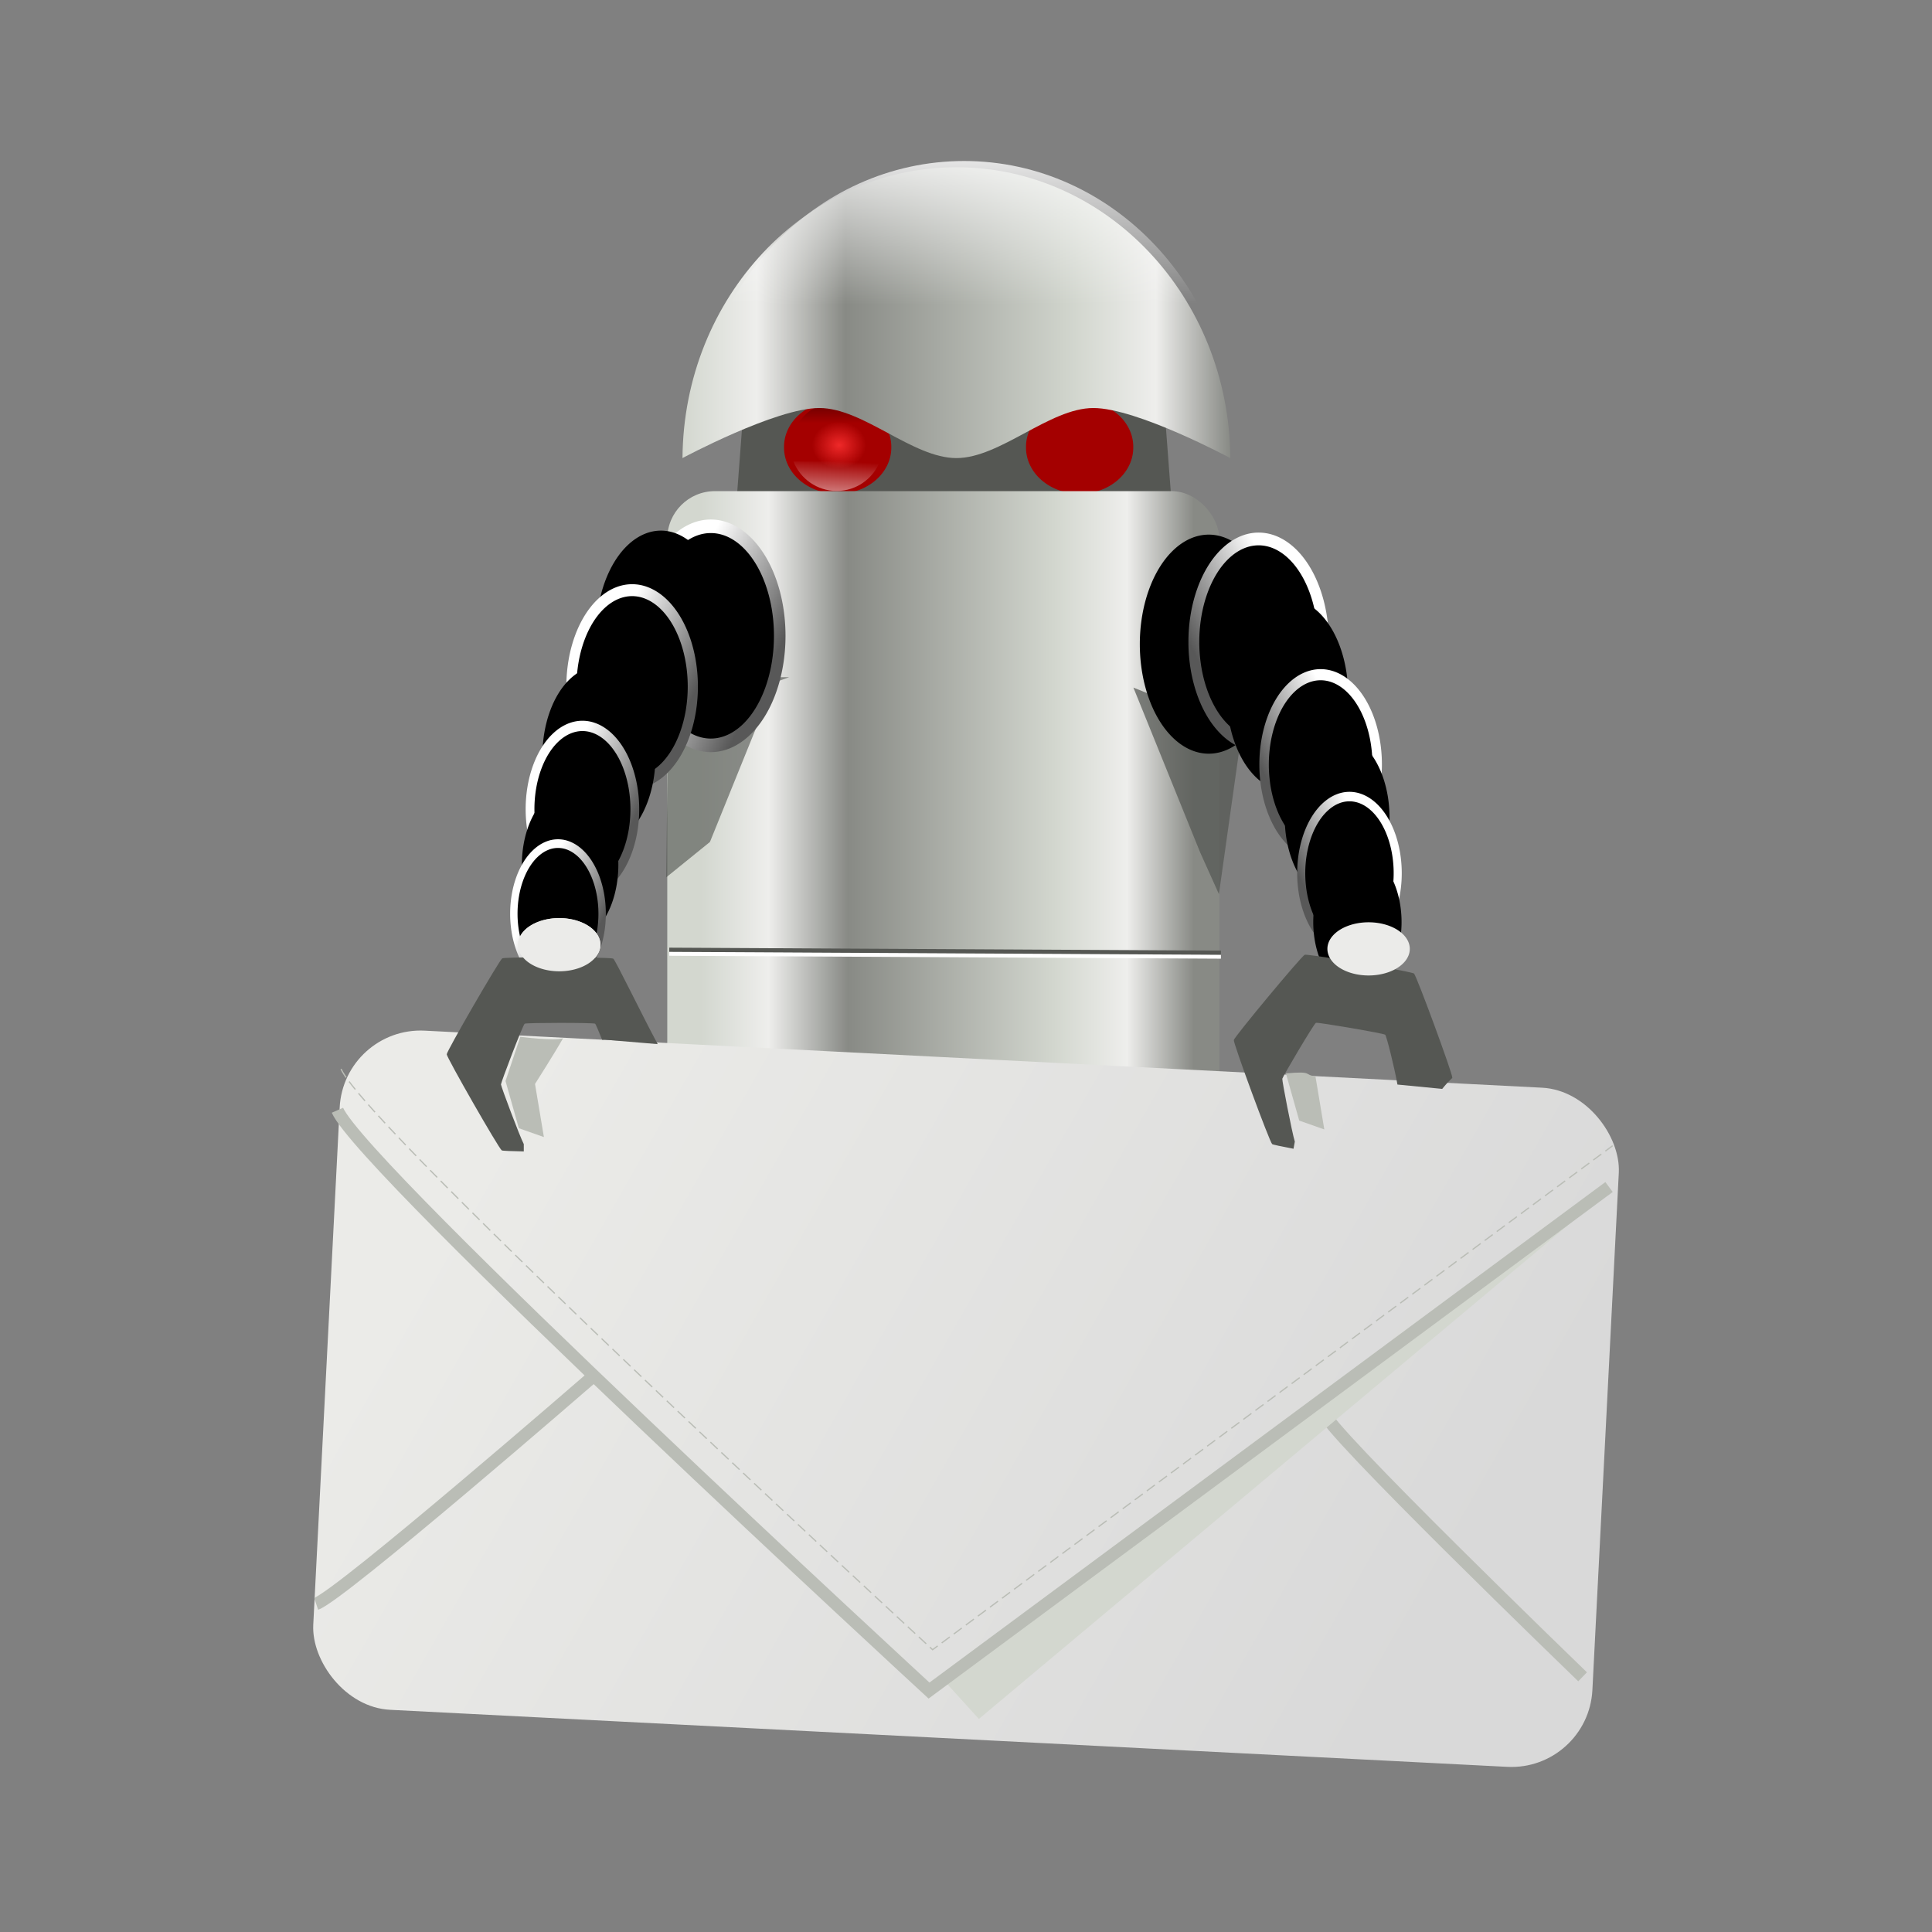 <svg:svg xmlns:dc="http://purl.org/dc/elements/1.1/" xmlns:ns1="http://sodipodi.sourceforge.net/DTD/sodipodi-0.dtd" xmlns:ns2="http://www.inkscape.org/namespaces/inkscape" xmlns:ns3="http://www.w3.org/1999/xlink" xmlns:ns5="http://creativecommons.org/ns#" xmlns:rdf="http://www.w3.org/1999/02/22-rdf-syntax-ns#" xmlns:svg="http://www.w3.org/2000/svg" height="463.09" id="svg5302" version="1.0" viewBox="-74.28 -38.591 463.09 463.09" width="463.09" ns1:docname="robot_mail.svg" ns1:version="0.32" ns2:export-filename="/home/roger/mis-dibujos/open/uploaded/things/robot_mail.png" ns2:export-xdpi="90" ns2:export-ydpi="90" ns2:output_extension="org.inkscape.output.svg.inkscape" ns2:version="0.46">
  <svg:rect x="-74.28" y="-38.591" width="463.09" height="463.09" fill="#808080" stroke="none"/>
  <svg:defs id="defs5304">
    <svg:linearGradient gradientUnits="userSpaceOnUse" id="linearGradient5491" x1="49.143" x2="66.068" y1="341.59" y2="351.61" ns2:collect="always" ns3:href="#linearGradient4792" />
    <svg:linearGradient gradientTransform="matrix(1.25 0 0 1.25 372.27 306.47)" gradientUnits="userSpaceOnUse" id="linearGradient5459" x1="138.41" x2="138.52" y1="221.25" y2="256.25" ns2:collect="always">
      <svg:stop id="stop4898" offset="0" style="stop-color:#ffffff" />
      <svg:stop id="stop4900" offset="1" style="stop-color:#ffffff;stop-opacity:0" />
    </svg:linearGradient>
    <svg:linearGradient gradientTransform="translate(404.12 367.13)" gradientUnits="userSpaceOnUse" id="linearGradient5462" x1="77.413" x2="208.73" y1="261.5" y2="261.5" ns2:collect="always" ns3:href="#linearGradient4856" />
    <svg:linearGradient gradientTransform="translate(404.12 367.13)" gradientUnits="userSpaceOnUse" id="linearGradient5465" x1="82" x2="200" y1="420.36" y2="420.36" ns2:collect="always" ns3:href="#linearGradient4856" />
    <svg:linearGradient id="linearGradient4792">
      <svg:stop id="stop4794" offset="0" style="stop-color:#ffffff" />
      <svg:stop id="stop4796" offset="1" style="stop-color:#585858" />
    </svg:linearGradient>
    <svg:linearGradient id="linearGradient4931" ns2:collect="always">
      <svg:stop id="stop4933" offset="0" style="stop-color:#ffffff" />
      <svg:stop id="stop4935" offset="1" style="stop-color:#ffffff;stop-opacity:0" />
    </svg:linearGradient>
    <svg:linearGradient id="linearGradient4919" ns2:collect="always">
      <svg:stop id="stop4921" offset="0" style="stop-color:#000000" />
      <svg:stop id="stop4923" offset="1" style="stop-color:#000000;stop-opacity:0" />
    </svg:linearGradient>
    <svg:linearGradient id="linearGradient4906" ns2:collect="always">
      <svg:stop id="stop4908" offset="0" style="stop-color:#ef2929" />
      <svg:stop id="stop4910" offset="1" style="stop-color:#ef2929;stop-opacity:0" />
    </svg:linearGradient>
    <svg:linearGradient id="linearGradient4856" ns2:collect="always">
      <svg:stop id="stop4858" offset="0" style="stop-color:#d3d7cf" />
      <svg:stop id="stop4864" offset=".136" style="stop-color:#eeeeec" />
      <svg:stop id="stop4866" offset=".297" style="stop-color:#888a85" />
      <svg:stop id="stop4868" offset=".72" style="stop-color:#d3d7cf" />
      <svg:stop id="stop4870" offset=".864" style="stop-color:#eeeeec" />
      <svg:stop id="stop4860" offset="1" style="stop-color:#888a85" />
    </svg:linearGradient>
    <svg:linearGradient gradientTransform="translate(0,74.5)" gradientUnits="userSpaceOnUse" id="linearGradient5669" x1="101.95" x2="178.18" y1="484.18" y2="484.18" ns2:collect="always" ns3:href="#linearGradient4856" />
    <svg:linearGradient gradientTransform="translate(-2,52)" gradientUnits="userSpaceOnUse" id="linearGradient5671" x1="142.06" x2="142.06" y1="443.68" y2="500.68" ns2:collect="always">
      <svg:stop id="stop5085" offset="0" style="stop-color:#555753" />
      <svg:stop id="stop5087" offset="1" style="stop-color:#555753;stop-opacity:0" />
    </svg:linearGradient>
    <svg:linearGradient gradientTransform="translate(8,39.5)" gradientUnits="userSpaceOnUse" id="linearGradient5673" spreadMethod="reflect" x1="229.22" x2="229.22" y1="520.17" y2="574.67" ns2:collect="always">
      <svg:stop id="stop5152" offset="0" style="stop-color:#ffffff" />
      <svg:stop id="stop5154" offset="1" style="stop-color:#ffffff;stop-opacity:.291" />
    </svg:linearGradient>
    <svg:linearGradient gradientTransform="matrix(1.573 0 0 .891 105.86 117.27)" gradientUnits="userSpaceOnUse" id="linearGradient5675" x1="83.25" x2="85.474" y1="499.11" y2="529.61" ns2:collect="always" ns3:href="#linearGradient4931" />
    <svg:linearGradient gradientTransform="translate(0 .75)" gradientUnits="userSpaceOnUse" id="linearGradient5677" spreadMethod="reflect" x1="241.26" x2="241.26" y1="578.23" y2="614.48" ns2:collect="always">
      <svg:stop id="stop5169" offset="0" style="stop-color:#ffffff" />
      <svg:stop id="stop5171" offset="1" style="stop-color:#ffffff;stop-opacity:0" />
    </svg:linearGradient>
    <svg:linearGradient gradientTransform="matrix(1.573 0 0 .661 106.11 -996.56)" gradientUnits="userSpaceOnUse" id="linearGradient5679" x1="83.25" x2="85.474" y1="499.11" y2="529.61" ns2:collect="always" ns3:href="#linearGradient4931" />
    <svg:radialGradient cx="110.71" cy="275.22" gradientUnits="userSpaceOnUse" id="radialGradient5681" r="12.857" ns2:collect="always" ns3:href="#linearGradient4906" />
    <svg:linearGradient gradientTransform="translate(-.177 -.884)" gradientUnits="userSpaceOnUse" id="linearGradient5683" x1="51.434" x2="51.434" y1="259.68" y2="272.94" ns2:collect="always" ns3:href="#linearGradient4919" />
    <svg:linearGradient gradientUnits="userSpaceOnUse" id="linearGradient5685" x1="52.565" x2="53.485" y1="296.98" y2="281.26" ns2:collect="always" ns3:href="#linearGradient4931" />
    <svg:linearGradient gradientUnits="userSpaceOnUse" id="linearGradient5697" x1="472.64" x2="701.41" y1="1016.3" y2="1131.5" ns2:collect="always">
      <svg:stop id="stop3680" offset="0" style="stop-color:#ebebe8" />
      <svg:stop id="stop3682" offset="1" style="stop-color:#d9d9d9" />
    </svg:linearGradient>
  </svg:defs>
  <ns1:namedview bordercolor="#666666" borderopacity="1.0" id="base" pagecolor="#ffffff" showgrid="false" ns2:current-layer="layer1" ns2:cx="350" ns2:cy="126.48097" ns2:document-units="px" ns2:pageopacity="0.0" ns2:pageshadow="2" ns2:window-height="635" ns2:window-width="640" ns2:window-x="0" ns2:window-y="0" ns2:zoom="0.35" />
  <svg:g id="layer1" transform="translate(-193.12 -339.89)" ns2:groupmode="layer" ns2:label="Capa 1">
    <svg:g id="g5537" transform="translate(-199.11 -252.38)">
      <svg:g id="g3485" transform="translate(407.66 315.96)">
        <svg:rect height="16" id="rect3487" ry="7.347" style="fill:#2e3436" width="68.5" x="105.5" y="588.86" />
        <svg:path d="m112.54 506.01c-5.87 0-10.59 4.73-10.59 10.6v84.14c0 5.87 4.72 10.59 10.59 10.59h6.66v-54.81c0-5.96 4.83-10.75 10.79-10.75h20.14c5.97 0 10.8 4.79 10.8 10.75v54.81h6.66c5.87 0 10.59-4.72 10.59-10.59v-84.14c0-5.87-4.72-10.6-10.59-10.6h-55.05z" id="path3489" style="fill:url(#linearGradient5669)" />
        <svg:path d="m112.54 505.51c-5.87 0-10.59 4.73-10.59 10.6v84.14c0 5.87 4.72 10.59 10.59 10.59h6.66v-54.81c0-5.96 4.83-10.75 10.79-10.75h20.14c5.97 0 10.8 4.79 10.8 10.75v54.81h6.66c5.87 0 10.59-4.72 10.59-10.59v-84.14c0-5.87-4.72-10.6-10.59-10.6h-55.05z" id="path3491" style="opacity:0.55;fill:url(#linearGradient5671)" />
        <svg:g id="g3493" transform="translate(-96,-14.5)">
          <svg:rect height="93.678" id="rect3495" ry="8.869" style="fill:#2e3436" width="34.367" x="219.51" y="568.4" />
          <svg:path d="m228.66 570.28l-0.19 0.13-8.59 4.65 0.37 0.66 8.41-4.56 8.4 4.56 0.16 0.09 0.16-0.06 8.46-3.06 8.47 3.06 0.25-0.72-8.59-3.12-0.13-0.03-0.12 0.03-8.44 3.06-8.44-4.56-0.18-0.13zm0 10.1l-0.19 0.09-8.59 4.65 0.37 0.69 8.41-4.56 8.4 4.56 0.16 0.1 0.16-0.07 8.46-3.06 8.47 3.06 0.25-0.72-8.59-3.12-0.13-0.03-0.12 0.03-8.41 3.06-8.47-4.59-0.18-0.09zm0 14.74l-0.19 0.1-8.59 4.66 0.37 0.68 8.41-4.56 8.4 4.56 0.16 0.1 0.16-0.07 8.46-3.09 8.47 3.09 0.25-0.75-8.59-3.09-0.13-0.03-0.12 0.03-8.44 3.03-8.44-4.56-0.18-0.1zm0 16.32l-0.19 0.09-8.59 4.66 0.37 0.69 8.41-4.57 8.4 4.57 0.16 0.06 0.16-0.06 8.46-3.07 8.47 3.07 0.25-0.72-8.59-3.1-0.13-0.06-0.12 0.06-8.44 3.03-8.44-4.56-0.18-0.09zm0 16.28l-0.19 0.09-8.59 4.66 0.37 0.69 8.41-4.57 8.4 4.57 0.16 0.09 0.16-0.06 8.46-3.1 8.47 3.1 0.25-0.75-8.59-3.1-0.13-0.03-0.12 0.03-8.44 3.04-8.44-4.57-0.18-0.09zm0 14.75l-0.19 0.09-8.59 4.66 0.37 0.69 8.41-4.57 8.4 4.57 0.16 0.09 0.16-0.06 8.46-3.1 8.47 3.1 0.25-0.75-8.59-3.1-0.13-0.06-0.12 0.06-8.44 3.03-8.44-4.56-0.18-0.09zm0 10.09l-0.19 0.1-8.59 4.65 0.37 0.69 8.41-4.56 8.4 4.56 0.16 0.06 0.16-0.06 8.46-3.06 8.47 3.06 0.25-0.72-8.59-3.09-0.13-0.07-0.12 0.07-8.44 3.03-8.44-4.56-0.18-0.1z" id="path3497" style="fill-rule:evenodd;fill:url(#linearGradient5673)" />
          <svg:rect height="27.161" id="rect3499" ry="7.347" style="fill:url(#linearGradient5675)" width="33.809" x="219.87" y="567.76" />
          <svg:path d="m240.53 570.5c3.02 0 5.45 3.48 5.45 7.78v73.94c0 4.29-2.43 7.75-5.45 7.75h-3.99v-89.47h3.99z" id="path3501" style="opacity:.4;fill:url(#linearGradient5677)" ns1:nodetypes="ccccccc" />
          <svg:path d="m232.23 569.75c-3.01 0-5.44 3.48-5.44 7.78v73.94c0 4.29 2.43 7.75 5.44 7.75h4v-89.47h-4z" id="path3503" style="opacity:.4;fill:#2e3436" ns1:nodetypes="ccccccc" />
          <svg:rect height="20.161" id="rect3505" ry="5.454" style="fill:url(#linearGradient5679)" transform="scale(1,-1)" width="33.809" x="220.12" y="-662.17" />
        </svg:g>
      </svg:g>
      <svg:path d="m496.98 640.92h99.28l4 52.86h-107.28l4-52.86z" id="path3507" style="fill:#555753" ns1:nodetypes="ccccc" />
      <svg:g id="g3509" transform="translate(467.41 383.04)">
        <svg:path d="m123.57 275.22a12.857 12.857 0 1 1 -25.713 0 12.857 12.857 0 1 1 25.713 0z" id="path3511" style="fill:#a40000" transform="matrix(1 0 0 .861 -59.39 40.868)" ns1:cx="110.71429" ns1:cy="275.21933" ns1:rx="12.857142" ns1:ry="12.857142" ns1:type="arc" />
        <svg:path d="m123.57 275.22a12.857 12.857 0 1 1 -25.713 0 12.857 12.857 0 1 1 25.713 0z" id="path3513" style="fill:url(#radialGradient5681)" transform="matrix(.505 0 0 .435 -4.236 157.61)" ns1:cx="110.71429" ns1:cy="275.21933" ns1:rx="12.857142" ns1:ry="12.857142" ns1:type="arc" />
        <svg:path d="m51.273 266.94c-4.704 0-8.744 2.93-10.375 7.06h20.719c-1.631-4.13-5.64-7.06-10.344-7.06z" id="path3515" style="fill:url(#linearGradient5683)" />
        <svg:path d="m51.096 288.32c-4.704 0-8.744-2.94-10.375-7.06h20.719c-1.631 4.12-5.64 7.06-10.344 7.06z" id="path3517" style="fill:url(#linearGradient5685)" />
      </svg:g>
      <svg:g id="g3519" transform="translate(525.41 383.04)">
        <svg:path d="m123.57 275.22a12.857 12.857 0 1 1 -25.713 0 12.857 12.857 0 1 1 25.713 0z" id="path3521" style="fill:#a40000" transform="matrix(1 0 0 .861 -59.39 40.868)" ns1:cx="110.71429" ns1:cy="275.21933" ns1:rx="12.857142" ns1:ry="12.857142" ns1:type="arc" />
        <svg:path d="m123.57 275.22a12.857 12.857 0 1 1 -25.713 0 12.857 12.857 0 1 1 25.713 0z" id="path3523" style="fill:url(#radialGradient5681)" transform="matrix(.505 0 0 .435 -4.236 157.61)" ns1:cx="110.71429" ns1:cy="275.21933" ns1:rx="12.857142" ns1:ry="12.857142" ns1:type="arc" />
        <svg:path d="m51.273 266.94c-4.704 0-8.744 2.93-10.375 7.06h20.719c-1.631-4.13-5.64-7.06-10.344-7.06z" id="path3525" style="fill:url(#linearGradient5683)" />
        <svg:path d="m51.096 288.32c-4.704 0-8.744-2.94-10.375-7.06h20.719c-1.631 4.12-5.64 7.06-10.344 7.06z" id="path3527" style="fill:url(#linearGradient5685)" />
      </svg:g>
      <svg:rect height="156.57" id="rect3529" ry="11.429" style="fill:url(#linearGradient5465)" width="132.33" x="477.89" y="671.4" />
      <svg:path d="m547.19 593.77c-36.09 0-65.4 31.19-65.65 69.71 0 0 22.34-12 32.82-12 10.49 0 22.35 12 32.83 12 10.49 0 22.34-12 32.83-12s32.83 12 32.83 12c-0.25-38.52-29.57-69.71-65.66-69.71z" id="path3531" style="fill:url(#linearGradient5462)" ns1:nodetypes="ccssscc" />
      <svg:path d="m549.04 592.27c-35.73 0-64.76 30.88-65 69.02 0 0 22.11-11.88 32.5-11.88 10.38 0 22.12 11.88 32.5 11.88s22.12-11.88 32.5-11.88 32.5 11.88 32.5 11.88c-0.25-38.14-29.28-69.02-65-69.02z" id="path3533" style="fill:url(#linearGradient5459)" ns1:nodetypes="ccssscc" />
      <svg:path d="m504.12 715.99l-16 39.5-10.5 8.5 0.5-37.5 29-10.5" id="path3535" style="opacity:.644;fill-rule:evenodd;fill:#555753" />
      <svg:path d="m65 351.61a12.75 17.25 0 1 1 -25.5 0 12.75 17.25 0 1 1 25.5 0z" id="path3537" style="stroke-linejoin:round;stroke:url(#linearGradient5491);stroke-linecap:round;stroke-width:2.136;fill:#000000" transform="matrix(1.296 0 0 1.522 420.61 170.93)" ns1:cx="52.25" ns1:cy="351.61218" ns1:rx="12.75" ns1:ry="17.25" ns1:type="arc" ns2:tile-cx="-1.7777783" ns2:tile-cy="157.86217" ns2:tile-h="52.499999" ns2:tile-w="33.055556" ns2:tile-x0="-18.305556" ns2:tile-y0="131.61217" />
      <svg:path d="m65 351.61a12.75 17.25 0 1 1 -25.5 0 12.75 17.25 0 1 1 25.5 0z" id="use3539" style="stroke-linejoin:round;stroke:url(#linearGradient5491);stroke-linecap:round;stroke-width:2.136;fill:#000000" transform="matrix(1.218 0 0 1.43 412.73 202.73)" ns1:cx="52.25" ns1:cy="351.61218" ns1:rx="12.75" ns1:ry="17.25" ns1:type="arc" ns2:tile-x0="-18.305556" ns2:tile-y0="131.61217" />
      <svg:path d="m65 351.61a12.75 17.25 0 1 1 -25.5 0 12.75 17.25 0 1 1 25.5 0z" id="use3541" style="stroke-linejoin:round;stroke:url(#linearGradient5491);stroke-linecap:round;stroke-width:2.136;fill:#000000" transform="matrix(1.141 0 0 1.339 409.85 247.43)" ns1:cx="52.25" ns1:cy="351.61218" ns1:rx="12.75" ns1:ry="17.25" ns1:type="arc" ns2:tile-x0="-18.305556" ns2:tile-y0="131.61217" />
      <svg:path d="m65 351.61a12.75 17.25 0 1 1 -25.5 0 12.75 17.25 0 1 1 25.5 0z" id="use3543" style="stroke-linejoin:round;stroke:url(#linearGradient5491);stroke-linecap:round;stroke-width:2.136;fill:#000000" transform="matrix(1.063 0 0 1.248 405.97 296.12)" ns1:cx="52.25" ns1:cy="351.61218" ns1:rx="12.75" ns1:ry="17.25" ns1:type="arc" ns2:tile-x0="-18.305556" ns2:tile-y0="131.61217" />
      <svg:path d="m65 351.61a12.75 17.25 0 1 1 -25.5 0 12.75 17.25 0 1 1 25.5 0z" id="use3545" style="stroke-linejoin:round;stroke:url(#linearGradient5491);stroke-linecap:round;stroke-width:2.136;fill:#000000" transform="matrix(.985 0 0 1.157 406.09 340.82)" ns1:cx="52.25" ns1:cy="351.61218" ns1:rx="12.75" ns1:ry="17.25" ns1:type="arc" ns2:tile-x0="-18.305556" ns2:tile-y0="131.61217" />
      <svg:path d="m65 351.61a12.75 17.25 0 1 1 -25.5 0 12.75 17.25 0 1 1 25.5 0z" id="use3547" style="stroke-linejoin:round;stroke:url(#linearGradient5491);stroke-linecap:round;stroke-width:2.136;fill:#000000" transform="matrix(.907 0 0 1.065 407.21 386.52)" ns1:cx="52.25" ns1:cy="351.61218" ns1:rx="12.75" ns1:ry="17.25" ns1:type="arc" ns2:tile-x0="-18.305556" ns2:tile-y0="131.61217" />
      <svg:path d="m65 351.61a12.75 17.25 0 1 1 -25.5 0 12.75 17.25 0 1 1 25.5 0z" id="use3549" style="stroke-linejoin:round;stroke:url(#linearGradient5491);stroke-linecap:round;stroke-width:2.136;fill:#000000" transform="matrix(.83 0 0 .974 408.33 430.22)" ns1:cx="52.25" ns1:cy="351.61218" ns1:rx="12.75" ns1:ry="17.25" ns1:type="arc" ns2:tile-x0="-18.305556" ns2:tile-y0="131.61217" />
      <svg:path d="m57.25 412.99a9.875 6.375 0 1 1 -19.75 0 9.875 6.375 0 1 1 19.75 0z" id="path3551" style="fill:#ebebe9" transform="translate(404.62 367.13)" ns1:cx="47.375" ns1:cy="412.98718" ns1:rx="9.875" ns1:ry="6.375" ns1:type="arc" />
      <svg:path d="m589.62 718.49l16 39.5 4.5 10 5.5-39" id="path3553" style="opacity:.725;fill-rule:evenodd;fill:#555753" ns1:nodetypes="cccc" />
      <svg:path d="m65 351.61a12.75 17.25 0 1 1 -25.5 0 12.75 17.25 0 1 1 25.5 0z" id="path3555" style="stroke-linejoin:round;stroke:url(#linearGradient5491);stroke-linecap:round;stroke-width:2.136;fill:#000000" transform="matrix(-1.296 0 0 1.522 675.4 172.93)" ns1:cx="52.25" ns1:cy="351.61218" ns1:rx="12.75" ns1:ry="17.25" ns1:type="arc" ns2:tile-cx="-1.7777783" ns2:tile-cy="157.86217" ns2:tile-h="52.499999" ns2:tile-w="33.055556" ns2:tile-x0="-18.305556" ns2:tile-y0="131.61217" />
      <svg:path d="m65 351.61a12.75 17.25 0 1 1 -25.5 0 12.75 17.25 0 1 1 25.5 0z" id="use3557" style="stroke-linejoin:round;stroke:url(#linearGradient5491);stroke-linecap:round;stroke-width:2.136;fill:#000000" transform="matrix(-1.218 0 0 1.43 683.28 204.73)" ns1:cx="52.25" ns1:cy="351.61218" ns1:rx="12.75" ns1:ry="17.25" ns1:type="arc" ns2:tile-x0="-18.305556" ns2:tile-y0="131.61217" />
      <svg:path d="m65 351.61a12.75 17.25 0 1 1 -25.5 0 12.75 17.25 0 1 1 25.5 0z" id="use3559" style="stroke-linejoin:round;stroke:url(#linearGradient5491);stroke-linecap:round;stroke-width:2.136;fill:#000000" transform="matrix(-1.141 0 0 1.339 686.16 249.43)" ns1:cx="52.25" ns1:cy="351.61218" ns1:rx="12.75" ns1:ry="17.25" ns1:type="arc" ns2:tile-x0="-18.305556" ns2:tile-y0="131.61217" />
      <svg:path d="m65 351.61a12.75 17.25 0 1 1 -25.5 0 12.75 17.25 0 1 1 25.5 0z" id="use3561" style="stroke-linejoin:round;stroke:url(#linearGradient5491);stroke-linecap:round;stroke-width:2.136;fill:#000000" transform="matrix(-1.063 0 0 1.248 690.04 298.12)" ns1:cx="52.25" ns1:cy="351.61218" ns1:rx="12.75" ns1:ry="17.25" ns1:type="arc" ns2:tile-x0="-18.305556" ns2:tile-y0="131.61217" />
      <svg:path d="m65 351.61a12.75 17.25 0 1 1 -25.5 0 12.75 17.25 0 1 1 25.5 0z" id="use3563" style="stroke-linejoin:round;stroke:url(#linearGradient5491);stroke-linecap:round;stroke-width:2.136;fill:#000000" transform="matrix(-.985 0 0 1.157 689.92 342.82)" ns1:cx="52.25" ns1:cy="351.61218" ns1:rx="12.75" ns1:ry="17.25" ns1:type="arc" ns2:tile-x0="-18.305556" ns2:tile-y0="131.61217" />
      <svg:path d="m65 351.61a12.75 17.25 0 1 1 -25.5 0 12.75 17.25 0 1 1 25.5 0z" id="use3565" style="stroke-linejoin:round;stroke:url(#linearGradient5491);stroke-linecap:round;stroke-width:2.136;fill:#000000" transform="matrix(-.907 0 0 1.065 688.8 388.52)" ns1:cx="52.25" ns1:cy="351.61218" ns1:rx="12.75" ns1:ry="17.25" ns1:type="arc" ns2:tile-x0="-18.305556" ns2:tile-y0="131.61217" />
      <svg:path d="m65 351.61a12.75 17.25 0 1 1 -25.5 0 12.75 17.25 0 1 1 25.5 0z" id="use3567" style="stroke-linejoin:round;stroke:url(#linearGradient5491);stroke-linecap:round;stroke-width:2.136;fill:#000000" transform="matrix(-.83 0 0 .974 686.68 432.22)" ns1:cx="52.25" ns1:cy="351.61218" ns1:rx="12.75" ns1:ry="17.25" ns1:type="arc" ns2:tile-x0="-18.305556" ns2:tile-y0="131.61217" />
      <svg:path d="m478.37 782.27l132.23 0.7" id="path3569" style="stroke:#ffffff;stroke-width:1px;fill:none" />
      <svg:path d="m478.37 781.33l132.23 0.71" id="path3571" style="fill-rule:evenodd;stroke:#555753;stroke-width:1px;fill:#555753" />
      <svg:g id="g3686" transform="translate(14,-214)">
        <svg:rect height="163" id="rect3625" ry="19.429" style="fill:url(#linearGradient5697)" transform="rotate(2.923)" width="307" x="437.55" y="992.71" />
        <svg:path d="m379.73 1152.1c5.76-1.9 65.9-54.1 65.9-54.1" id="path3642" style="stroke:#babdb6;stroke-width:3;fill:none" ns1:nodetypes="cc" />
        <svg:path d="m621.43 1106.3c-1.12 2.5 61.86 63.3 61.86 63.3" id="path3644" style="stroke:#babdb6;stroke-width:3;fill:none" />
        <svg:path d="m530.05 1170.3l8.53 9.4 147.5-123.6-156.03 114.2z" id="path3646" style="fill-rule:evenodd;fill:#d3d7cf" />
        <svg:path d="m384.83 1033.8c6.29 14.3 141.8 139.1 141.8 139.1l163-120.7" id="path3640" style="stroke:#babdb6;stroke-width:2.963;fill:none" ns1:nodetypes="ccc" />
        <svg:path d="m385.69 1023.9c6.29 14.3 141.8 139.2 141.8 139.2l163-120.8" id="path3648" style="stroke:#babdb6;stroke-dasharray:2.4, 1.2;stroke-width:0.3;fill:none" ns1:nodetypes="ccc" />
      </svg:g>
      <svg:path d="m446.87 783.14c-4.56 0.03-8.27 0.1-8.53 0.25-0.69 0.4-13.31 22.21-13.31 23 0 0.8 12.5 22.63 13.19 23.03 0.19 0.11 2.37 0.2 5.28 0.25v-1.75c-1.01-1.96-5.47-13.84-5.47-14.31 0-0.5 5.25-14.31 5.69-14.56s16.44-0.26 16.87 0c0.15 0.08 0.86 1.81 1.69 3.87 0.21-0.01 0.44-0.03 0.66-0.03l12.66 1.06c-3.5-6.42-10.14-20.19-10.66-20.49-0.43-0.26-10.45-0.36-18.07-0.32z" id="path3575" style="fill:#555753" ns1:nodetypes="csssccssscccsc" />
      <svg:path d="m57.25 412.99a9.875 6.375 0 1 1 -19.75 0 9.875 6.375 0 1 1 19.75 0z" id="path3577" style="fill:#ebebe9" transform="translate(404.62 367.13)" ns1:cx="47.375" ns1:cy="412.98718" ns1:rx="9.875" ns1:ry="6.375" ns1:type="arc" />
      <svg:path d="m442.66 802.19s8.13 1.06 10.25 0.35c-1.77 3.18-6.72 10.96-6.72 10.96l2.13 12.73-6.01-2.12-3.19-11.32 3.54-10.6z" id="path3579" style="fill-rule:evenodd;fill:#babdb6" ns1:nodetypes="ccccccc" />
      <svg:path d="m630.69 782.53c-0.75 0.28-16.87 19.65-17 20.44-0.14 0.78 8.57 24.43 9.19 24.94 0.16 0.14 2.26 0.58 5.12 1.12l0.31-1.72c-0.66-2.1-3.08-14.6-3-15.06 0.09-0.5 7.59-13.23 8.07-13.41 0.47-0.17 16.2 2.52 16.59 2.85 0.32 0.26 2.27 8.08 2.94 11.95l10.73 1.04c1.78-2.21 2.39-2.47 2.42-2.68 0.14-0.79-8.57-24.46-9.18-24.97-0.39-0.32-10.24-2.11-17.76-3.34-4.5-0.74-8.15-1.26-8.43-1.16z" id="path3581" style="fill:#555753" ns1:nodetypes="cssccsssccsssc" />
      <svg:path d="m57.25 412.99a9.875 6.375 0 1 1 -19.75 0 9.875 6.375 0 1 1 19.75 0z" id="path3583" style="fill:#ebebe9" transform="translate(598.62 368.13)" ns1:cx="47.375" ns1:cy="412.98718" ns1:rx="9.875" ns1:ry="6.375" ns1:type="arc" />
      <svg:path d="m633.26 811.67l2.12 12.73-6.01-2.12-3.19-11.31c6.64-0.62 4.17 0.35 7.08 0.7z" id="path3585" style="fill-rule:evenodd;fill:#babdb6" ns1:nodetypes="ccccc" />
    </svg:g>
  </svg:g>
</svg:svg>